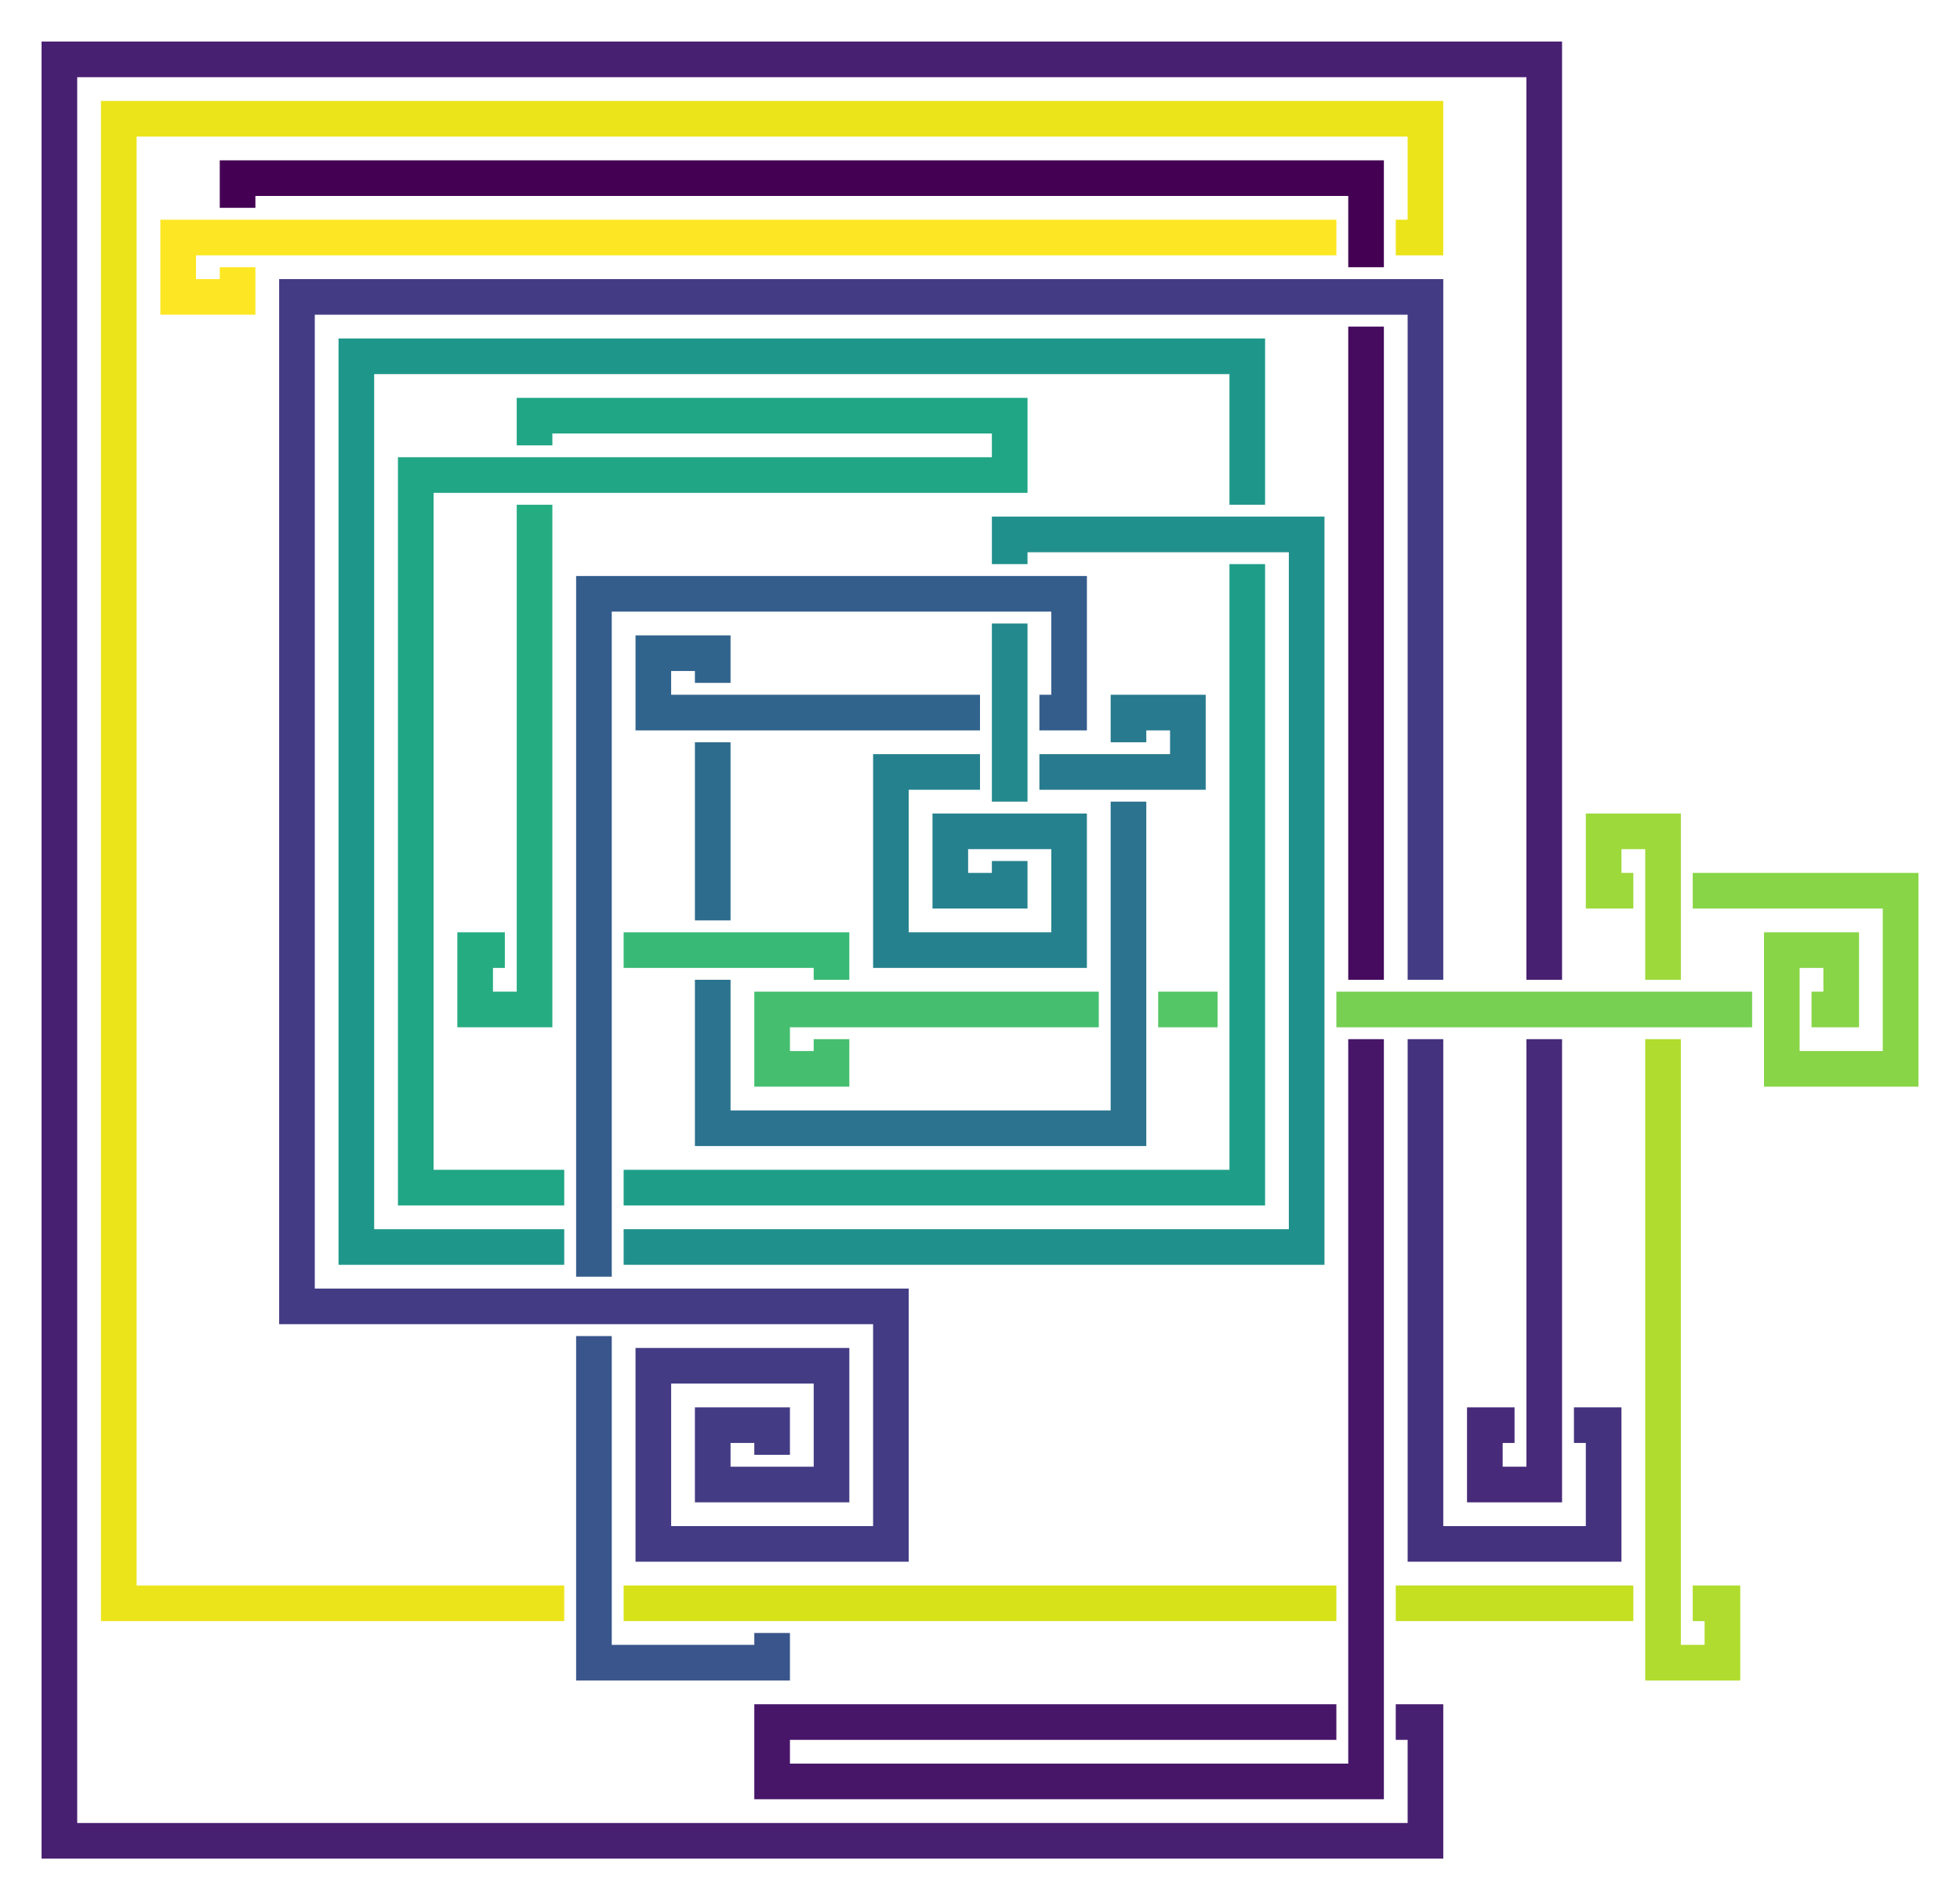 <?xml version="1.0" encoding="utf-8" ?>
<svg baseProfile="full" height="192.0" version="1.1" width="198.0" xmlns="http://www.w3.org/2000/svg" xmlns:ev="http://www.w3.org/2001/xml-events" xmlns:xlink="http://www.w3.org/1999/xlink"><defs /><polyline fill="none" points="24.0,21.0 24.0,18.0 138.0,18.0 138.0,27.0" stroke="rgb(68,1,84)" stroke-width="3.6" /><polyline fill="none" points="138.0,33.0 138.0,99.0" stroke="rgb(70,11,94)" stroke-width="3.6" /><polyline fill="none" points="138.0,105.0 138.0,180.0 78.0,180.0 78.0,174.0 135.0,174.0" stroke="rgb(71,22,105)" stroke-width="3.6" /><polyline fill="none" points="141.0,174.0 144.0,174.0 144.0,186.0 6.0,186.0 6.0,6.0 156.0,6.0 156.0,99.0" stroke="rgb(72,32,113)" stroke-width="3.6" /><polyline fill="none" points="156.0,105.0 156.0,150.0 150.0,150.0 150.0,144.0 153.0,144.0" stroke="rgb(71,42,121)" stroke-width="3.6" /><polyline fill="none" points="159.0,144.0 162.0,144.0 162.0,156.0 144.0,156.0 144.0,105.0" stroke="rgb(69,50,127)" stroke-width="3.6" /><polyline fill="none" points="144.0,99.0 144.0,30.0 30.0,30.0 30.0,132.0 90.0,132.0 90.0,156.0 66.0,156.0 66.0,138.0 84.0,138.0 84.0,150.0 72.0,150.0 72.0,144.0 78.0,144.0 78.0,147.0" stroke="rgb(67,60,132)" stroke-width="3.6" /><polyline fill="none" points="78.0,153.0 78.0,153.0" stroke="rgb(64,68,135)" stroke-width="3.6" /><polyline fill="none" points="78.0,159.0 78.0,159.0" stroke="rgb(60,77,138)" stroke-width="3.6" /><polyline fill="none" points="78.0,165.0 78.0,168.0 60.0,168.0 60.0,135.0" stroke="rgb(57,85,139)" stroke-width="3.6" /><polyline fill="none" points="60.0,129.0 60.0,60.0 108.0,60.0 108.0,72.0 105.0,72.0" stroke="rgb(53,93,140)" stroke-width="3.6" /><polyline fill="none" points="99.0,72.0 66.0,72.0 66.0,66.0 72.0,66.0 72.0,69.0" stroke="rgb(49,100,141)" stroke-width="3.6" /><polyline fill="none" points="72.0,75.0 72.0,93.0" stroke="rgb(46,108,142)" stroke-width="3.6" /><polyline fill="none" points="72.0,99.0 72.0,114.0 114.0,114.0 114.0,81.0" stroke="rgb(43,115,142)" stroke-width="3.6" /><polyline fill="none" points="114.0,75.0 114.0,72.0 120.0,72.0 120.0,78.0 105.0,78.0" stroke="rgb(40,122,142)" stroke-width="3.6" /><polyline fill="none" points="99.0,78.0 90.0,78.0 90.0,96.0 108.0,96.0 108.0,84.0 96.0,84.0 96.0,90.0 102.0,90.0 102.0,87.0" stroke="rgb(38,129,142)" stroke-width="3.6" /><polyline fill="none" points="102.0,81.0 102.0,63.0" stroke="rgb(35,137,141)" stroke-width="3.6" /><polyline fill="none" points="102.0,57.0 102.0,54.0 132.0,54.0 132.0,126.0 63.0,126.0" stroke="rgb(32,144,140)" stroke-width="3.6" /><polyline fill="none" points="57.0,126.0 36.0,126.0 36.0,36.0 126.0,36.0 126.0,51.0" stroke="rgb(30,151,138)" stroke-width="3.6" /><polyline fill="none" points="126.0,57.0 126.0,120.0 63.0,120.0" stroke="rgb(30,158,136)" stroke-width="3.6" /><polyline fill="none" points="57.0,120.0 42.0,120.0 42.0,48.0 102.0,48.0 102.0,42.0 54.0,42.0 54.0,45.0" stroke="rgb(32,165,133)" stroke-width="3.6" /><polyline fill="none" points="54.0,51.0 54.0,102.0 48.0,102.0 48.0,96.0 51.0,96.0" stroke="rgb(38,172,129)" stroke-width="3.6" /><polyline fill="none" points="57.0,96.0 57.0,96.0" stroke="rgb(46,178,124)" stroke-width="3.6" /><polyline fill="none" points="63.0,96.0 84.0,96.0 84.0,99.0" stroke="rgb(57,185,118)" stroke-width="3.6" /><polyline fill="none" points="84.0,105.0 84.0,108.0 78.0,108.0 78.0,102.0 111.0,102.0" stroke="rgb(69,191,111)" stroke-width="3.6" /><polyline fill="none" points="117.0,102.0 123.0,102.0" stroke="rgb(85,198,102)" stroke-width="3.6" /><polyline fill="none" points="129.0,102.0 129.0,102.0" stroke="rgb(100,203,93)" stroke-width="3.6" /><polyline fill="none" points="135.0,102.0 177.0,102.0" stroke="rgb(119,208,82)" stroke-width="3.6" /><polyline fill="none" points="183.0,102.0 186.0,102.0 186.0,96.0 180.0,96.0 180.0,108.0 192.0,108.0 192.0,90.0 171.0,90.0" stroke="rgb(136,213,71)" stroke-width="3.6" /><polyline fill="none" points="165.0,90.0 162.0,90.0 162.0,84.0 168.0,84.0 168.0,99.0" stroke="rgb(157,217,58)" stroke-width="3.6" /><polyline fill="none" points="168.0,105.0 168.0,168.0 174.0,168.0 174.0,162.0 171.0,162.0" stroke="rgb(175,220,46)" stroke-width="3.6" /><polyline fill="none" points="165.0,162.0 141.0,162.0" stroke="rgb(197,223,33)" stroke-width="3.6" /><polyline fill="none" points="135.0,162.0 63.0,162.0" stroke="rgb(215,226,25)" stroke-width="3.6" /><polyline fill="none" points="57.0,162.0 12.0,162.0 12.0,12.0 144.0,12.0 144.0,24.0 141.0,24.0" stroke="rgb(236,228,26)" stroke-width="3.6" /><polyline fill="none" points="135.0,24.0 18.0,24.0 18.0,30.0 24.0,30.0 24.0,27.0" stroke="rgb(253,231,36)" stroke-width="3.6" /></svg>
